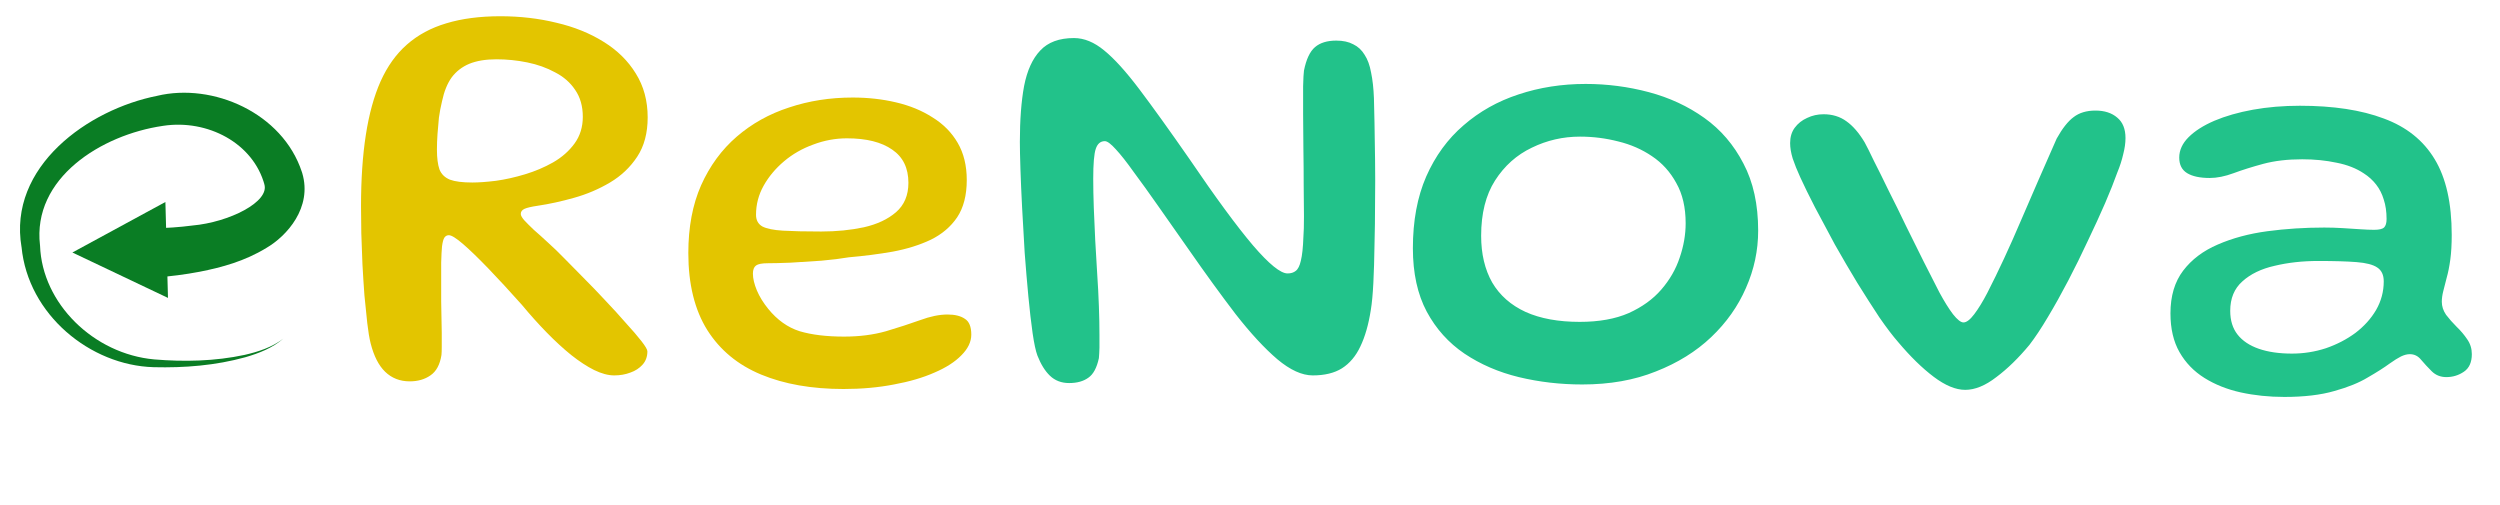 <svg width="203" height="41" viewBox="0 0 203 41" fill="none" xmlns="http://www.w3.org/2000/svg">
<path d="M33.271 30.966C32.474 30.966 31.807 30.705 31.27 30.184C30.749 29.678 30.358 28.911 30.097 27.884C29.99 27.455 29.898 26.903 29.821 26.228C29.744 25.538 29.668 24.787 29.591 23.974C29.53 23.146 29.476 22.303 29.43 21.444C29.399 20.585 29.369 19.75 29.338 18.937C29.323 18.124 29.315 17.396 29.315 16.752C29.315 14.559 29.445 12.627 29.706 10.956C29.967 9.269 30.365 7.82 30.902 6.609C31.454 5.382 32.167 4.386 33.041 3.619C33.93 2.837 34.996 2.262 36.238 1.894C37.495 1.511 38.96 1.319 40.631 1.319C42.226 1.319 43.744 1.495 45.185 1.848C46.626 2.185 47.899 2.699 49.003 3.389C50.122 4.079 50.996 4.938 51.625 5.965C52.269 6.992 52.591 8.181 52.591 9.53C52.591 10.803 52.307 11.868 51.74 12.727C51.173 13.586 50.437 14.283 49.532 14.82C48.627 15.357 47.654 15.771 46.611 16.062C45.584 16.353 44.602 16.568 43.667 16.706C43.146 16.783 42.785 16.867 42.586 16.959C42.387 17.051 42.287 17.189 42.287 17.373C42.287 17.496 42.379 17.664 42.563 17.879C42.762 18.094 43.023 18.354 43.345 18.661C43.682 18.952 44.066 19.297 44.495 19.696C44.924 20.079 45.369 20.509 45.829 20.984C46.274 21.429 46.787 21.95 47.37 22.548C47.968 23.146 48.566 23.767 49.164 24.411C49.762 25.04 50.314 25.645 50.82 26.228C51.341 26.795 51.763 27.286 52.085 27.7C52.407 28.114 52.568 28.39 52.568 28.528C52.568 28.957 52.438 29.318 52.177 29.609C51.916 29.9 51.587 30.115 51.188 30.253C50.789 30.406 50.352 30.483 49.877 30.483C49.386 30.483 48.842 30.337 48.244 30.046C47.661 29.755 47.04 29.348 46.381 28.827C45.737 28.306 45.078 27.7 44.403 27.01C43.728 26.32 43.054 25.569 42.379 24.756C41.367 23.621 40.455 22.632 39.642 21.789C38.829 20.946 38.147 20.286 37.595 19.811C37.043 19.336 36.66 19.098 36.445 19.098C36.292 19.098 36.169 19.167 36.077 19.305C36 19.428 35.939 19.658 35.893 19.995C35.862 20.317 35.839 20.762 35.824 21.329C35.824 21.896 35.824 22.617 35.824 23.491C35.824 23.752 35.824 24.081 35.824 24.48C35.839 24.879 35.847 25.3 35.847 25.745C35.862 26.19 35.87 26.619 35.87 27.033C35.87 27.447 35.87 27.815 35.87 28.137C35.87 28.459 35.862 28.689 35.847 28.827C35.724 29.609 35.425 30.161 34.95 30.483C34.49 30.805 33.93 30.966 33.271 30.966ZM38.354 14.82C38.875 14.82 39.512 14.774 40.263 14.682C41.03 14.575 41.819 14.398 42.632 14.153C43.445 13.908 44.204 13.586 44.909 13.187C45.63 12.773 46.212 12.259 46.657 11.646C47.102 11.033 47.324 10.312 47.324 9.484C47.324 8.625 47.117 7.897 46.703 7.299C46.304 6.701 45.76 6.226 45.07 5.873C44.395 5.505 43.644 5.237 42.816 5.068C41.988 4.899 41.152 4.815 40.309 4.815C39.435 4.815 38.699 4.938 38.101 5.183C37.518 5.428 37.043 5.796 36.675 6.287C36.322 6.778 36.062 7.422 35.893 8.219C35.786 8.664 35.701 9.108 35.64 9.553C35.594 9.998 35.556 10.442 35.525 10.887C35.494 11.316 35.479 11.738 35.479 12.152C35.479 12.827 35.548 13.363 35.686 13.762C35.839 14.145 36.123 14.421 36.537 14.59C36.951 14.743 37.557 14.82 38.354 14.82ZM68.496 31.587C65.92 31.587 63.689 31.196 61.803 30.414C59.917 29.632 58.461 28.428 57.433 26.803C56.406 25.162 55.892 23.077 55.892 20.547C55.892 18.446 56.237 16.614 56.927 15.05C57.633 13.471 58.599 12.152 59.825 11.094C61.052 10.036 62.47 9.246 64.08 8.725C65.69 8.188 67.407 7.92 69.232 7.92C70.474 7.92 71.647 8.05 72.751 8.311C73.871 8.572 74.859 8.978 75.718 9.53C76.592 10.067 77.275 10.757 77.765 11.6C78.256 12.443 78.501 13.448 78.501 14.613C78.501 15.855 78.24 16.867 77.719 17.649C77.198 18.416 76.485 19.021 75.58 19.466C74.675 19.895 73.648 20.217 72.498 20.432C71.364 20.631 70.175 20.785 68.933 20.892C68.305 20.999 67.561 21.091 66.702 21.168C65.844 21.229 65.008 21.283 64.195 21.329C63.398 21.36 62.777 21.375 62.332 21.375C61.872 21.375 61.558 21.436 61.389 21.559C61.221 21.682 61.136 21.904 61.136 22.226C61.136 22.609 61.243 23.062 61.458 23.583C61.673 24.089 61.98 24.587 62.378 25.078C63.114 25.983 63.965 26.588 64.931 26.895C65.912 27.186 67.116 27.332 68.542 27.332C69.784 27.332 70.919 27.186 71.946 26.895C72.974 26.588 73.894 26.289 74.706 25.998C75.534 25.691 76.278 25.538 76.937 25.538C77.535 25.538 78.003 25.653 78.34 25.883C78.693 26.098 78.869 26.527 78.869 27.171C78.869 27.754 78.601 28.313 78.064 28.85C77.543 29.387 76.814 29.854 75.879 30.253C74.944 30.667 73.847 30.989 72.59 31.219C71.333 31.464 69.968 31.587 68.496 31.587ZM66.679 18.799C67.921 18.799 69.079 18.684 70.152 18.454C71.225 18.209 72.092 17.802 72.751 17.235C73.426 16.652 73.763 15.855 73.763 14.843C73.763 13.647 73.326 12.75 72.452 12.152C71.578 11.539 70.352 11.232 68.772 11.232C67.837 11.232 66.924 11.401 66.035 11.738C65.146 12.06 64.356 12.512 63.666 13.095C62.976 13.678 62.424 14.337 62.01 15.073C61.596 15.809 61.389 16.599 61.389 17.442C61.389 17.871 61.558 18.186 61.895 18.385C62.248 18.569 62.807 18.684 63.574 18.73C64.356 18.776 65.391 18.799 66.679 18.799Z" fill="#E3C500"/>
<path d="M86.815 31.104C86.187 31.104 85.665 30.905 85.251 30.506C84.853 30.123 84.515 29.578 84.239 28.873C84.101 28.505 83.971 27.899 83.848 27.056C83.726 26.197 83.611 25.201 83.503 24.066C83.396 22.931 83.296 21.751 83.204 20.524C83.128 19.282 83.059 18.071 82.997 16.89C82.936 15.709 82.89 14.651 82.859 13.716C82.829 12.765 82.813 12.037 82.813 11.531C82.813 9.737 82.928 8.219 83.158 6.977C83.404 5.72 83.841 4.761 84.469 4.102C85.098 3.427 86.01 3.09 87.206 3.09C88.034 3.09 88.855 3.427 89.667 4.102C90.48 4.761 91.431 5.812 92.519 7.253C93.608 8.694 94.957 10.573 96.567 12.888C98.714 16.047 100.439 18.393 101.742 19.926C103.046 21.444 103.981 22.203 104.548 22.203C104.824 22.203 105.047 22.134 105.215 21.996C105.399 21.858 105.537 21.582 105.629 21.168C105.737 20.739 105.806 20.095 105.836 19.236C105.867 18.868 105.882 18.308 105.882 17.557C105.882 16.806 105.875 15.962 105.859 15.027C105.859 14.076 105.852 13.103 105.836 12.106C105.821 11.109 105.813 10.166 105.813 9.277C105.813 8.388 105.813 7.629 105.813 7C105.829 6.371 105.852 5.95 105.882 5.735C106.066 4.815 106.365 4.179 106.779 3.826C107.193 3.473 107.768 3.297 108.504 3.297C109.056 3.297 109.516 3.397 109.884 3.596C110.268 3.78 110.574 4.064 110.804 4.447C111.05 4.815 111.226 5.298 111.333 5.896C111.456 6.479 111.533 7.169 111.563 7.966C111.579 8.426 111.594 9.093 111.609 9.967C111.625 10.841 111.64 11.838 111.655 12.957C111.671 14.061 111.671 15.211 111.655 16.407C111.655 17.603 111.64 18.768 111.609 19.903C111.594 21.022 111.563 22.042 111.517 22.962C111.471 23.882 111.402 24.618 111.31 25.17C111.126 26.351 110.843 27.34 110.459 28.137C110.091 28.919 109.593 29.509 108.964 29.908C108.351 30.291 107.561 30.483 106.595 30.483C105.721 30.483 104.763 30.046 103.72 29.172C102.678 28.283 101.551 27.064 100.339 25.515C99.143 23.951 97.863 22.188 96.498 20.225C95.624 18.968 94.812 17.81 94.06 16.752C93.309 15.679 92.642 14.751 92.059 13.969C91.492 13.172 91.009 12.558 90.61 12.129C90.212 11.684 89.913 11.462 89.713 11.462C89.361 11.462 89.115 11.669 88.977 12.083C88.839 12.482 88.77 13.294 88.77 14.521C88.77 15.226 88.786 16.008 88.816 16.867C88.847 17.71 88.885 18.584 88.931 19.489C88.977 20.394 89.031 21.306 89.092 22.226C89.154 23.131 89.2 24.012 89.23 24.871C89.261 25.714 89.276 26.496 89.276 27.217C89.292 27.938 89.276 28.559 89.23 29.08C89.062 29.862 88.778 30.391 88.379 30.667C87.981 30.958 87.459 31.104 86.815 31.104ZM128.48 31.219C126.701 31.219 124.984 31.02 123.328 30.621C121.687 30.222 120.215 29.586 118.912 28.712C117.624 27.838 116.604 26.703 115.853 25.308C115.101 23.897 114.726 22.18 114.726 20.156C114.726 17.933 115.086 15.993 115.807 14.337C116.543 12.666 117.555 11.278 118.843 10.174C120.131 9.055 121.618 8.219 123.305 7.667C125.007 7.1 126.824 6.816 128.756 6.816C130.504 6.816 132.213 7.038 133.885 7.483C135.556 7.928 137.059 8.625 138.393 9.576C139.727 10.527 140.785 11.761 141.567 13.279C142.364 14.782 142.763 16.599 142.763 18.73C142.763 20.34 142.433 21.889 141.774 23.376C141.13 24.863 140.187 26.197 138.945 27.378C137.718 28.543 136.223 29.471 134.46 30.161C132.712 30.866 130.718 31.219 128.48 31.219ZM128.273 26.136C129.837 26.136 131.163 25.898 132.252 25.423C133.34 24.932 134.222 24.296 134.897 23.514C135.587 22.717 136.085 21.85 136.392 20.915C136.714 19.98 136.875 19.052 136.875 18.132C136.875 16.844 136.622 15.755 136.116 14.866C135.625 13.961 134.966 13.233 134.138 12.681C133.325 12.129 132.413 11.73 131.401 11.485C130.389 11.224 129.354 11.094 128.296 11.094C126.916 11.094 125.612 11.393 124.386 11.991C123.159 12.574 122.162 13.463 121.396 14.659C120.644 15.84 120.269 17.335 120.269 19.144C120.269 20.616 120.568 21.881 121.166 22.939C121.779 23.982 122.684 24.779 123.88 25.331C125.076 25.868 126.54 26.136 128.273 26.136ZM159.572 31.656C158.806 31.656 157.955 31.303 157.019 30.598C156.084 29.893 155.126 28.957 154.144 27.792C153.7 27.286 153.186 26.611 152.603 25.768C152.036 24.909 151.438 23.974 150.809 22.962C150.196 21.95 149.59 20.915 148.992 19.857C148.41 18.784 147.873 17.779 147.382 16.844C146.892 15.893 146.493 15.081 146.186 14.406C145.926 13.839 145.719 13.325 145.565 12.865C145.427 12.405 145.358 11.991 145.358 11.623C145.358 11.132 145.481 10.718 145.726 10.381C145.987 10.028 146.324 9.76 146.738 9.576C147.152 9.377 147.597 9.277 148.072 9.277C148.793 9.277 149.414 9.469 149.935 9.852C150.457 10.22 150.947 10.787 151.407 11.554C151.576 11.861 151.829 12.367 152.166 13.072C152.519 13.762 152.918 14.567 153.362 15.487C153.822 16.392 154.29 17.342 154.765 18.339C155.256 19.336 155.739 20.309 156.214 21.26C156.69 22.195 157.111 23.023 157.479 23.744C157.878 24.48 158.246 25.07 158.583 25.515C158.936 25.96 159.22 26.182 159.434 26.182C159.68 26.182 159.971 25.96 160.308 25.515C160.646 25.07 160.998 24.495 161.366 23.79C162.271 22.027 163.183 20.064 164.103 17.902C165.039 15.725 166.005 13.509 167.001 11.255C167.461 10.427 167.921 9.844 168.381 9.507C168.841 9.154 169.432 8.978 170.152 8.978C170.888 8.978 171.479 9.17 171.923 9.553C172.368 9.921 172.59 10.473 172.59 11.209C172.59 11.608 172.529 12.045 172.406 12.52C172.299 12.995 172.138 13.494 171.923 14.015C171.678 14.705 171.348 15.533 170.934 16.499C170.52 17.45 170.053 18.469 169.531 19.558C169.025 20.647 168.496 21.72 167.944 22.778C167.392 23.836 166.84 24.825 166.288 25.745C165.752 26.65 165.253 27.401 164.793 27.999C163.904 29.072 163.007 29.946 162.102 30.621C161.213 31.311 160.37 31.656 159.572 31.656ZM185.487 32.231C184.245 32.231 183.064 32.108 181.945 31.863C180.841 31.618 179.86 31.227 179.001 30.69C178.142 30.153 177.468 29.456 176.977 28.597C176.486 27.738 176.241 26.688 176.241 25.446C176.241 24.035 176.586 22.878 177.276 21.973C177.966 21.068 178.901 20.363 180.082 19.857C181.278 19.336 182.62 18.975 184.107 18.776C185.594 18.577 187.135 18.477 188.73 18.477C189.221 18.477 189.719 18.492 190.225 18.523C190.731 18.554 191.206 18.584 191.651 18.615C192.111 18.646 192.487 18.661 192.778 18.661C193.177 18.661 193.445 18.6 193.583 18.477C193.721 18.339 193.79 18.109 193.79 17.787C193.79 17.189 193.713 16.66 193.56 16.2C193.422 15.74 193.215 15.334 192.939 14.981C192.663 14.628 192.333 14.329 191.95 14.084C191.337 13.67 190.593 13.379 189.719 13.21C188.86 13.026 187.933 12.934 186.936 12.934C185.755 12.934 184.705 13.057 183.785 13.302C182.88 13.547 182.075 13.8 181.37 14.061C180.665 14.322 180.021 14.452 179.438 14.452C178.641 14.452 178.027 14.322 177.598 14.061C177.169 13.8 176.954 13.379 176.954 12.796C176.954 12.198 177.207 11.646 177.713 11.14C178.219 10.634 178.917 10.189 179.806 9.806C180.711 9.423 181.753 9.124 182.934 8.909C184.13 8.694 185.403 8.587 186.752 8.587C189.466 8.587 191.735 8.932 193.56 9.622C195.4 10.297 196.78 11.401 197.7 12.934C198.62 14.452 199.08 16.499 199.08 19.075C199.08 19.842 199.042 20.509 198.965 21.076C198.888 21.643 198.789 22.142 198.666 22.571C198.559 22.985 198.467 23.345 198.39 23.652C198.313 23.959 198.275 24.242 198.275 24.503C198.275 24.871 198.39 25.224 198.62 25.561C198.865 25.883 199.149 26.205 199.471 26.527C199.808 26.849 200.1 27.194 200.345 27.562C200.59 27.915 200.713 28.313 200.713 28.758C200.713 29.417 200.498 29.893 200.069 30.184C199.64 30.475 199.164 30.621 198.643 30.621C198.168 30.621 197.769 30.46 197.447 30.138C197.14 29.831 196.857 29.525 196.596 29.218C196.351 28.911 196.044 28.758 195.676 28.758C195.461 28.758 195.224 28.819 194.963 28.942C194.718 29.065 194.411 29.256 194.043 29.517C193.583 29.854 192.993 30.23 192.272 30.644C191.567 31.073 190.662 31.441 189.558 31.748C188.454 32.07 187.097 32.231 185.487 32.231ZM186.108 28.712C187.059 28.712 187.979 28.566 188.868 28.275C189.757 27.968 190.555 27.554 191.26 27.033C191.965 26.496 192.525 25.875 192.939 25.17C193.353 24.449 193.56 23.675 193.56 22.847C193.56 22.326 193.384 21.95 193.031 21.72C192.694 21.49 192.134 21.344 191.352 21.283C190.57 21.222 189.535 21.191 188.247 21.191C186.974 21.191 185.794 21.321 184.705 21.582C183.616 21.827 182.742 22.249 182.083 22.847C181.424 23.43 181.094 24.227 181.094 25.239C181.094 26.021 181.293 26.665 181.692 27.171C182.091 27.677 182.666 28.06 183.417 28.321C184.168 28.582 185.065 28.712 186.108 28.712Z" fill="#22C28A"/>
<path d="M12.398 18.542C12.466 19.874 12.534 21.206 12.602 22.537C13.803 22.442 15.014 22.296 16.232 22.062C18.021 21.707 19.853 21.214 21.62 20.138C23.291 19.169 25.373 16.853 24.543 14.059L24.511 13.96C22.937 9.174 17.29 6.697 12.756 7.782L12.787 7.777C7.182 8.87 0.625 13.523 1.751 20.083L1.748 20.044C2.274 25.559 7.337 29.669 12.467 29.815L12.479 29.816C14.989 29.879 17.506 29.676 19.919 29.009C21.021 28.688 22.13 28.256 23 27.5C22.088 28.203 20.973 28.561 19.869 28.816C17.459 29.334 14.953 29.388 12.521 29.184L12.533 29.185C7.603 28.744 3.421 24.637 3.252 19.956L3.248 19.917C2.609 14.459 8.237 10.949 13.213 10.223L13.243 10.218C16.845 9.669 20.575 11.607 21.489 15.04L21.457 14.941C21.938 16.373 18.62 18.047 15.615 18.313C14.565 18.452 13.486 18.52 12.398 18.542Z" fill="#0A7D24"/>
<path d="M5.879 20.503L13.43 16.402L13.64 24.191L5.879 20.503Z" fill="#0A7D24"/>
</svg>
